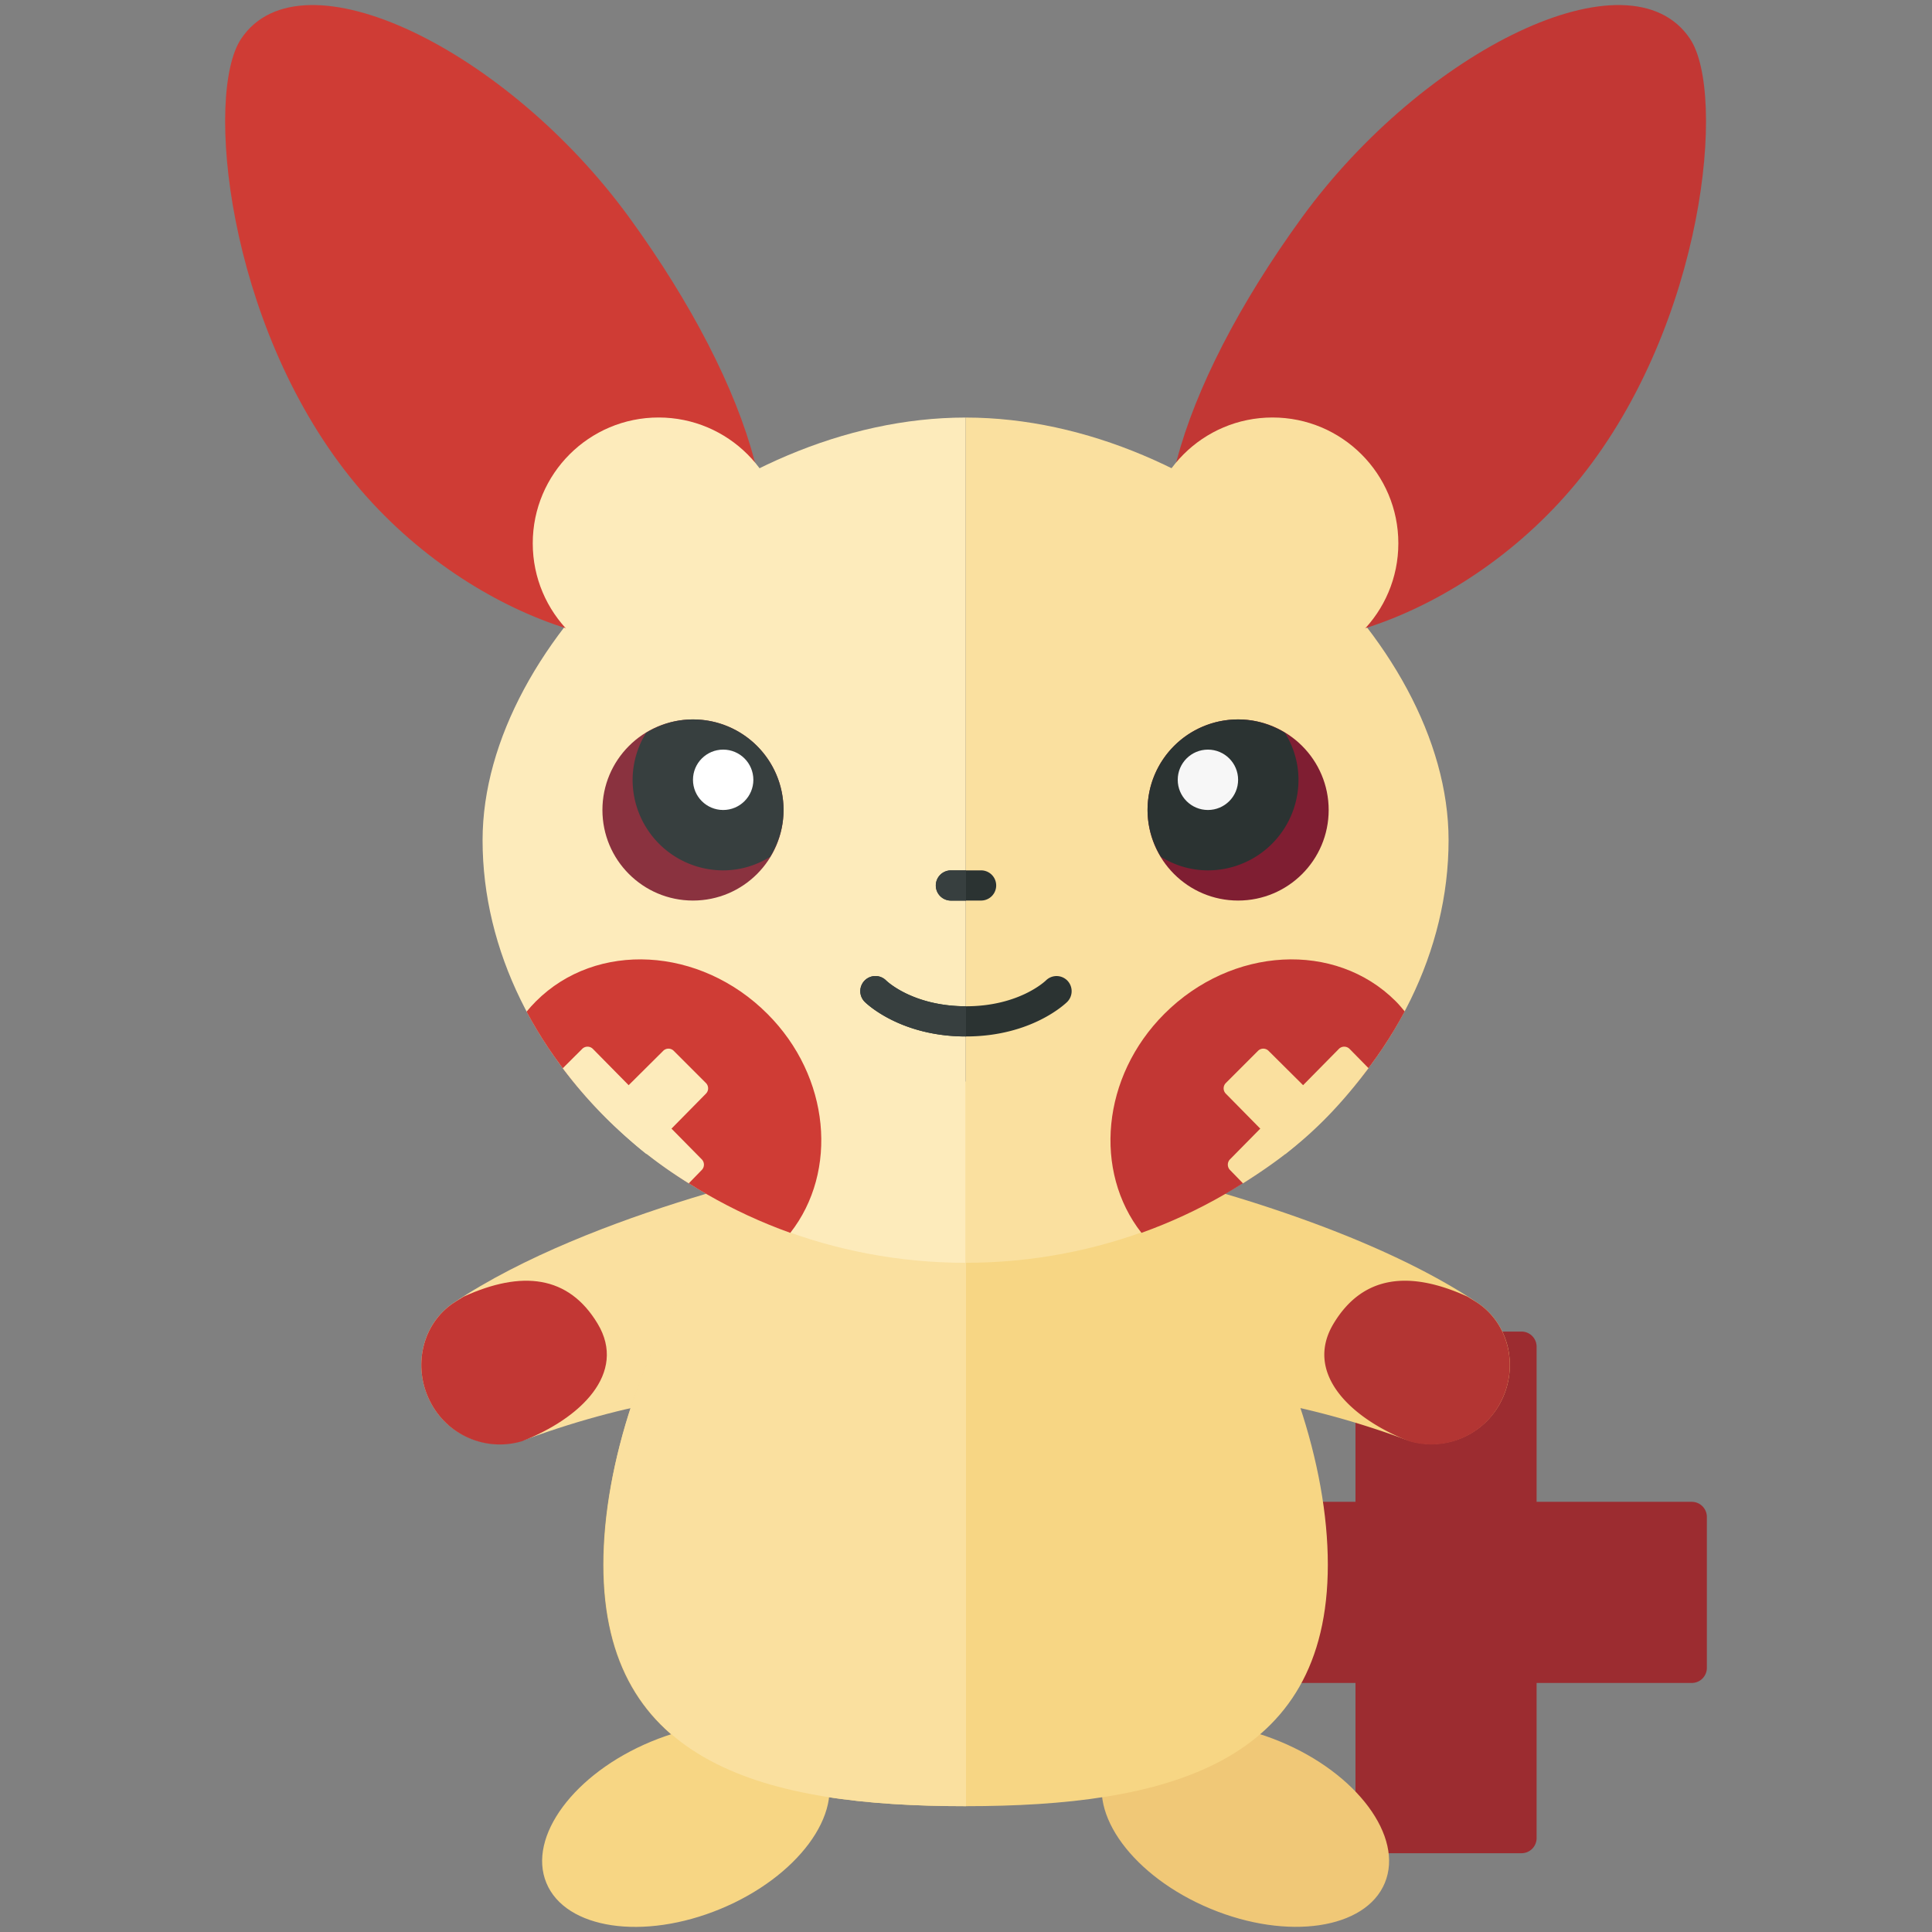 <svg xmlns="http://www.w3.org/2000/svg" width="32" height="32"><rect width="100%" height="100%" fill="#808080" stroke="none"/><path fill="#9C2C30" d="M28.271 25.125v2.5a.25.25 0 01-.25.25h-8.14a.25.25 0 01-.25-.25v-2.5a.25.25 0 01.25-.25h8.14a.25.25 0 01.25.25z"/><path fill="#9C2C30" d="M25.201 30.695h-2.5a.25.25 0 01-.25-.25v-8.14a.25.25 0 01.25-.25h2.5a.25.25 0 01.25.25v8.14a.25.25 0 01-.25.25z"/><ellipse transform="rotate(-22.5 11.358 30.23)" fill="#F7D684" cx="11.359" cy="30.232" rx="2.5" ry="1.5"/><path fill="#FAE09F" d="M13.654 19.272s-3.847.769-6.142 2.308c-.524.351-.676 1.056-.394 1.62l.004.008c.294.588.986.854 1.603.628 3.733-1.367 5.929-.564 5.929-.564l-1-4z"/><path fill="#C23734" d="M7.118 23.201l.004.008c.281.562.922.839 1.518.664.976-.376 1.751-1.129 1.259-1.948-.483-.805-1.259-.887-2.219-.449-.056.035-.114.069-.168.105-.524.351-.676 1.056-.394 1.62z"/><ellipse transform="rotate(-67.5 20.626 30.231)" fill="#F0C877" cx="20.627" cy="30.232" rx="1.5" ry="2.5"/><path fill="#F7D684" d="M18.332 19.272s3.847.769 6.142 2.308c.524.351.676 1.056.394 1.62l-.004.008a1.292 1.292 0 01-1.603.628c-3.733-1.367-5.929-.564-5.929-.564l1-4z"/><path fill="#F7D684" d="M15.993 17.916c-3.314 0-6 4.686-6 8s2.686 4 6 4 6-.686 6-4-2.687-8-6-8z"/><path fill="#B33533" d="M24.868 23.201l-.004.008a1.292 1.292 0 01-1.518.664c-.976-.376-1.751-1.129-1.259-1.948.483-.805 1.259-.887 2.219-.449.056.035.114.069.168.105.523.351.675 1.056.394 1.62z"/><path fill="#FAE09F" d="M16 17.916c-3.314 0-6 4.609-6 8 0 3.314 2.686 4 6 4v-12z"/><path fill="#FDEBBB" d="M15.993 6.916v14c-4.418 0-8-3.333-8-7 0-3.332 3.985-7 8-7z"/><circle fill="#8A323F" cx="11.478" cy="13.416" r="1.5"/><path fill="#373F3F" d="M11.478 11.916c-.286 0-.55.084-.777.223a1.484 1.484 0 00-.223.777 1.5 1.5 0 001.5 1.5c.286 0 .55-.084.777-.223.139-.227.223-.492.223-.777a1.5 1.5 0 00-1.5-1.5z"/><circle fill="#FFF" cx="11.978" cy="12.916" r=".5"/><path fill="#CF3C35" d="M10.427 3.609c2.067 2.845 2.894 5.648 1.659 6.641s-4.373.047-6.285-2.344C3.753 5.345 3.389 1.55 3.993.644c1-1.5 4.416.188 6.434 2.965z"/><circle fill="#FDEBBB" cx="10.908" cy="8.999" r="2.084"/><path fill="#FAE09F" d="M15.993 6.916v14c4.418 0 8-3.333 8-7 0-3.332-3.986-7-8-7z"/><circle fill="#7F1E32" cx="20.507" cy="13.416" r="1.5"/><path fill="#2B3332" d="M20.507 11.916c.286 0 .55.084.777.223.139.227.223.492.223.777a1.5 1.5 0 01-1.5 1.5c-.286 0-.55-.084-.777-.223a1.484 1.484 0 01-.223-.777 1.5 1.5 0 011.5-1.5z"/><circle fill="#F7F7F7" cx="20.007" cy="12.916" r=".5"/><path fill="#2B3332" d="M16.25 14.416h-.5a.25.25 0 000 .5h.5a.25.25 0 000-.5zm1.427 1.824a.25.25 0 00-.353-.001c-.023.022-.457.428-1.324.428s-1.301-.405-1.324-.428a.25.25 0 00-.353.355c.023.023.586.573 1.677.573 1.091 0 1.653-.55 1.677-.573a.252.252 0 000-.354z"/><path fill="#C23734" d="M21.559 3.609c-2.067 2.845-2.894 5.648-1.659 6.641s4.373.047 6.285-2.344c2.048-2.561 2.412-6.356 1.808-7.262-1-1.5-4.416.188-6.434 2.965z"/><circle fill="#FAE09F" cx="21.077" cy="8.999" r="2.084"/><path fill="#C23734" d="M23.118 16.584c.053.053.102.112.148.168-.863 1.624-2.432 2.978-4.36 3.668-.797-1.018-.662-2.586.379-3.627 1.116-1.117 2.832-1.21 3.833-.209z"/><path fill="#FAE09F" d="M21.011 17.405l1.028 1.022a8.334 8.334 0 01-.75.688l-.986-1.001a.125.125 0 01.001-.176l.531-.531a.123.123 0 01.176-.002z"/><path fill="#FAE09F" d="M22.177 17.372l-1.804 1.83a.126.126 0 000 .177l.215.221c.823-.518 1.419-1.03 2.079-1.908l-.314-.319a.125.125 0 00-.176-.001z"/><path fill="#CF3C35" d="M8.878 16.584c-.053.053-.11.115-.156.172.863 1.624 2.439 2.974 4.368 3.664.797-1.018.662-2.586-.379-3.627-1.116-1.117-2.832-1.21-3.833-.209z"/><path fill="#FDEBBB" d="M10.985 17.405l-1.028 1.022c.231.237.486.477.75.688l.986-1.001a.125.125 0 00-.001-.176l-.531-.531a.123.123 0 00-.176-.002z"/><path fill="#FDEBBB" d="M9.819 17.372l1.804 1.83a.126.126 0 010 .177l-.215.221a7.6 7.6 0 01-2.087-1.906l.322-.321a.125.125 0 01.176-.001z"/><path fill="#373F3F" d="M16 14.917h-.25a.25.25 0 010-.5H16v.5zm0 1.75c-.867 0-1.301-.405-1.324-.428a.25.25 0 00-.353.355c.023.023.586.573 1.677.573v-.5z"/></svg>